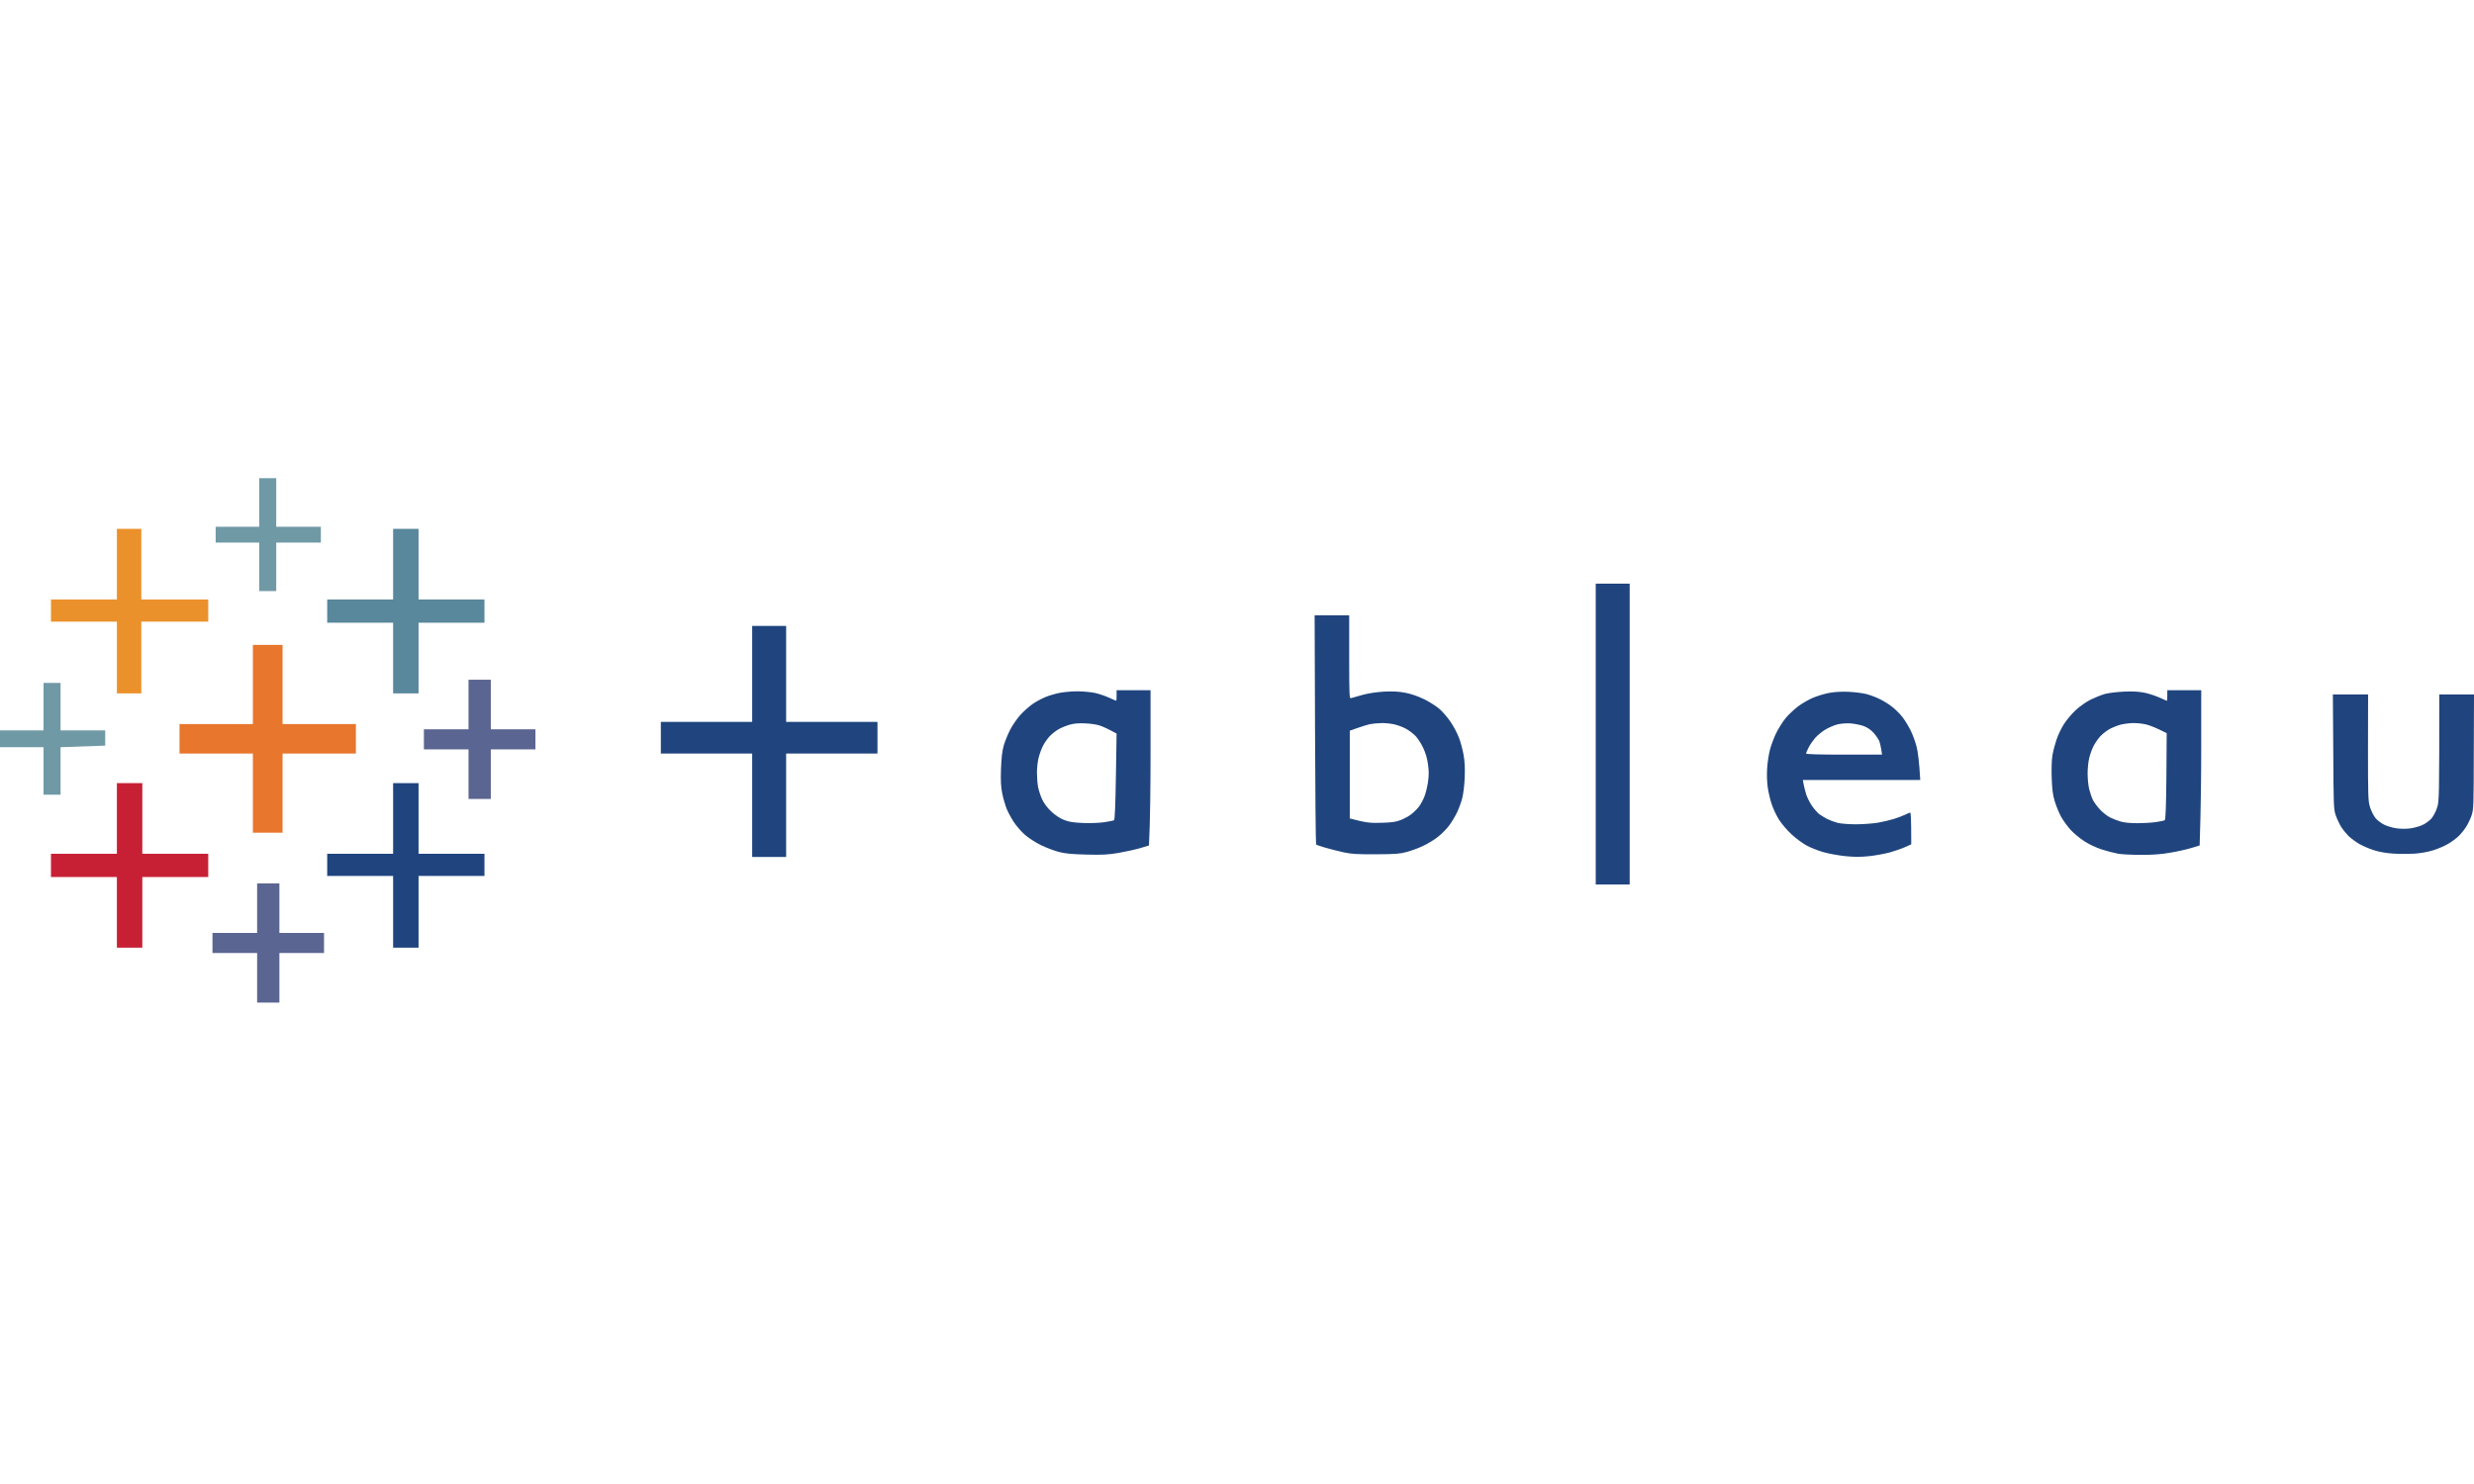 <svg width="150" height="90" viewBox="0 0 150 32" fill="none" xmlns="http://www.w3.org/2000/svg">
<path d="M15.716 2.946H13.076V3.906H15.716V6.847H16.748V3.906H19.454V2.946H16.748V0H15.716V2.946Z" fill="#7099A6"/>
<path d="M7.087 7.357H3.09V8.701H7.087V13.052H8.569V8.701H12.626V7.357H8.569V3.072H7.087V7.357Z" fill="#EB912C"/>
<path d="M23.835 7.357H19.838V8.767H23.835V13.052H25.377V8.767H29.373V7.357H25.377V3.072H23.835V7.357Z" fill="#59879B"/>
<path fill-rule="evenodd" clip-rule="evenodd" d="M96.75 6.397H98.808V24.639H96.75V6.397ZM79.707 8.317H81.802V10.849C81.802 13.226 81.814 13.37 81.916 13.34C81.982 13.316 82.294 13.232 82.612 13.142C82.99 13.04 83.446 12.974 83.932 12.944C84.484 12.92 84.808 12.938 85.216 13.016C85.564 13.082 85.978 13.226 86.344 13.406C86.662 13.562 87.082 13.826 87.28 14C87.472 14.168 87.778 14.522 87.953 14.786C88.133 15.05 88.355 15.47 88.451 15.728C88.553 15.98 88.679 16.454 88.739 16.784C88.811 17.216 88.829 17.588 88.805 18.176C88.787 18.614 88.721 19.16 88.661 19.388C88.607 19.616 88.463 20.006 88.349 20.253C88.235 20.498 88.007 20.877 87.844 21.087C87.689 21.297 87.371 21.609 87.142 21.783C86.92 21.957 86.512 22.197 86.248 22.317C85.984 22.443 85.546 22.599 85.282 22.671C84.868 22.785 84.604 22.803 83.416 22.809C82.294 22.815 81.928 22.791 81.484 22.695C81.184 22.629 80.686 22.503 80.386 22.419C80.086 22.335 79.822 22.239 79.797 22.215C79.773 22.191 79.743 19.058 79.731 15.248L79.707 8.317ZM82.318 15.146L81.838 15.314V20.637C82.846 20.901 83.062 20.919 83.734 20.901C84.394 20.883 84.61 20.852 84.928 20.733C85.138 20.648 85.432 20.492 85.57 20.378C85.714 20.27 85.918 20.066 86.026 19.928C86.134 19.79 86.29 19.502 86.368 19.292C86.452 19.082 86.548 18.68 86.584 18.398C86.638 18.014 86.638 17.75 86.578 17.342C86.53 16.976 86.428 16.646 86.278 16.334C86.158 16.076 85.948 15.758 85.816 15.626C85.684 15.494 85.444 15.308 85.282 15.218C85.126 15.122 84.82 15.002 84.604 14.948C84.394 14.888 84.016 14.846 83.77 14.852C83.524 14.858 83.2 14.888 83.062 14.918C82.918 14.948 82.588 15.05 82.318 15.146ZM45.605 8.959H47.664V14.78H53.202V16.7H47.664V22.971H45.605V16.7H40.067V14.78H45.605V8.959Z" fill="#1F447E"/>
<path d="M15.332 14.912H10.885V16.7H15.332V21.501H17.132V16.7H21.578V14.912H17.132V10.111H15.332V14.912Z" fill="#E8762C"/>
<path d="M28.407 15.23H25.701V16.448H28.407V19.454H29.758V16.448H32.464V15.23H29.758V12.223H28.407V15.23Z" fill="#5B6591"/>
<path d="M2.64 15.296H0V16.316H2.64V19.196H3.672V16.316L6.379 16.22V15.296H3.672V12.415H2.64V15.296Z" fill="#7099A6"/>
<path fill-rule="evenodd" clip-rule="evenodd" d="M67.7 12.86H69.758V16.652C69.758 18.74 69.734 20.858 69.662 22.275L69.146 22.431C68.864 22.515 68.27 22.647 67.826 22.725C67.148 22.839 66.842 22.851 65.864 22.827C64.958 22.803 64.592 22.767 64.19 22.665C63.902 22.587 63.41 22.401 63.092 22.245C62.756 22.077 62.354 21.813 62.126 21.615C61.916 21.423 61.615 21.081 61.471 20.858C61.322 20.631 61.123 20.27 61.039 20.06C60.956 19.85 60.829 19.43 60.769 19.136C60.685 18.704 60.667 18.386 60.691 17.63C60.721 16.904 60.763 16.55 60.865 16.19C60.944 15.926 61.123 15.494 61.261 15.23C61.4 14.966 61.675 14.564 61.88 14.342C62.09 14.114 62.432 13.814 62.642 13.67C62.852 13.532 63.2 13.346 63.416 13.262C63.626 13.178 64.01 13.064 64.268 13.016C64.526 12.968 65.006 12.926 65.33 12.926C65.66 12.926 66.128 12.974 66.38 13.022C66.626 13.076 67.016 13.208 67.25 13.316C67.478 13.418 67.676 13.508 67.682 13.502C67.688 13.502 67.7 13.358 67.7 13.184V12.86ZM64.196 15.218C64.022 15.314 63.77 15.512 63.632 15.662C63.494 15.812 63.308 16.076 63.224 16.256C63.134 16.43 63.02 16.754 62.966 16.976C62.912 17.192 62.87 17.588 62.87 17.852C62.87 18.116 62.9 18.506 62.936 18.716C62.978 18.926 63.086 19.274 63.188 19.484C63.308 19.736 63.5 19.994 63.746 20.222C63.986 20.445 64.268 20.631 64.514 20.727C64.814 20.846 65.054 20.883 65.672 20.913C66.11 20.93 66.662 20.907 66.956 20.864C67.238 20.823 67.502 20.768 67.544 20.744C67.592 20.715 67.628 19.88 67.658 18.092L67.7 15.488C67.172 15.2 66.878 15.068 66.698 15.008C66.524 14.942 66.116 14.882 65.798 14.87C65.402 14.852 65.108 14.876 64.862 14.948C64.67 15.002 64.37 15.122 64.196 15.218ZM131.404 12.86H133.462V16.076C133.462 17.846 133.444 19.964 133.366 22.275L132.85 22.431C132.568 22.515 131.998 22.647 131.578 22.713C131.044 22.809 130.534 22.845 129.844 22.845C129.298 22.845 128.668 22.815 128.44 22.779C128.212 22.737 127.761 22.623 127.443 22.521C127.101 22.413 126.657 22.203 126.381 22.023C126.111 21.849 125.739 21.543 125.547 21.333C125.361 21.128 125.097 20.768 124.971 20.541C124.845 20.312 124.671 19.892 124.587 19.616C124.461 19.214 124.425 18.902 124.395 18.176C124.377 17.594 124.395 17.078 124.443 16.796C124.485 16.55 124.593 16.136 124.683 15.872C124.767 15.608 124.965 15.188 125.121 14.942C125.271 14.696 125.595 14.306 125.841 14.078C126.117 13.826 126.477 13.568 126.771 13.424C127.035 13.298 127.419 13.142 127.635 13.082C127.845 13.028 128.368 12.962 128.794 12.944C129.364 12.92 129.694 12.944 130.048 13.016C130.318 13.076 130.72 13.208 130.954 13.316C131.182 13.418 131.38 13.508 131.386 13.502C131.398 13.502 131.404 13.358 131.404 13.184V12.86ZM127.899 15.218C127.725 15.314 127.473 15.512 127.335 15.662C127.197 15.812 127.017 16.076 126.927 16.256C126.837 16.43 126.723 16.754 126.669 16.976C126.615 17.192 126.573 17.618 126.573 17.918C126.573 18.218 126.615 18.644 126.669 18.86C126.723 19.082 126.825 19.382 126.903 19.532C126.981 19.682 127.179 19.946 127.341 20.114C127.503 20.288 127.767 20.492 127.923 20.57C128.086 20.654 128.374 20.768 128.572 20.823C128.794 20.889 129.16 20.924 129.586 20.924C129.946 20.924 130.456 20.895 130.708 20.858C130.966 20.823 131.212 20.768 131.248 20.744C131.302 20.715 131.332 19.94 131.35 18.086L131.368 15.464C130.72 15.134 130.36 14.996 130.144 14.942C129.934 14.888 129.574 14.846 129.34 14.852C129.112 14.852 128.764 14.9 128.572 14.948C128.374 15.002 128.074 15.122 127.899 15.218ZM112.082 12.956C112.454 12.974 112.928 13.034 113.144 13.088C113.354 13.142 113.702 13.268 113.912 13.37C114.128 13.466 114.476 13.676 114.686 13.838C114.902 14 115.202 14.3 115.358 14.504C115.514 14.708 115.736 15.08 115.856 15.326C115.976 15.572 116.132 16.004 116.204 16.286C116.276 16.568 116.36 17.138 116.426 18.302H109.309L109.351 18.542C109.369 18.674 109.447 18.956 109.507 19.166C109.573 19.376 109.741 19.706 109.873 19.892C110.005 20.078 110.203 20.3 110.305 20.378C110.413 20.456 110.629 20.588 110.791 20.672C110.947 20.75 111.223 20.852 111.404 20.901C111.584 20.948 112.064 20.991 112.496 20.991C112.922 20.991 113.534 20.948 113.852 20.895C114.17 20.84 114.62 20.733 114.848 20.66C115.076 20.588 115.376 20.474 115.508 20.409C115.64 20.343 115.778 20.282 115.814 20.282C115.856 20.282 115.88 20.648 115.88 22.203L115.526 22.365C115.328 22.455 114.92 22.599 114.608 22.689C114.296 22.773 113.726 22.881 113.336 22.923C112.802 22.977 112.442 22.977 111.884 22.923C111.476 22.881 110.881 22.773 110.563 22.683C110.245 22.593 109.783 22.413 109.543 22.281C109.297 22.149 108.883 21.843 108.619 21.597C108.349 21.351 108.013 20.948 107.857 20.703C107.701 20.456 107.509 20.036 107.419 19.772C107.329 19.508 107.221 19.046 107.179 18.752C107.131 18.422 107.119 17.96 107.143 17.6C107.161 17.264 107.239 16.76 107.311 16.478C107.383 16.196 107.557 15.734 107.695 15.452C107.833 15.17 108.091 14.768 108.259 14.558C108.433 14.348 108.775 14.024 109.021 13.838C109.267 13.652 109.681 13.418 109.939 13.31C110.252 13.186 110.576 13.089 110.905 13.022C111.235 12.962 111.632 12.938 112.082 12.956ZM110.671 15.248C110.479 15.362 110.209 15.584 110.065 15.74C109.927 15.902 109.741 16.166 109.657 16.334C109.573 16.502 109.501 16.664 109.501 16.7C109.501 16.742 110.311 16.766 111.806 16.766H114.11C114.044 16.292 113.984 16.058 113.936 15.932C113.882 15.812 113.726 15.584 113.588 15.434C113.42 15.248 113.216 15.116 112.982 15.026C112.784 14.96 112.424 14.888 112.178 14.87C111.89 14.858 111.596 14.882 111.368 14.942C111.175 14.996 110.863 15.134 110.671 15.248ZM141.443 13.118H143.579L143.573 16.334C143.573 19.364 143.579 19.574 143.699 19.964C143.777 20.204 143.921 20.486 144.041 20.631C144.155 20.762 144.395 20.942 144.576 21.026C144.75 21.11 145.086 21.207 145.314 21.237C145.56 21.273 145.908 21.273 146.154 21.237C146.382 21.207 146.718 21.11 146.892 21.026C147.072 20.942 147.312 20.762 147.426 20.631C147.546 20.486 147.696 20.204 147.768 19.964C147.888 19.574 147.894 19.364 147.894 13.118H150L149.988 16.592C149.982 19.88 149.976 20.078 149.856 20.445C149.784 20.654 149.634 20.973 149.52 21.147C149.406 21.327 149.208 21.573 149.07 21.705C148.938 21.837 148.65 22.047 148.44 22.173C148.23 22.299 147.822 22.473 147.54 22.563C147.216 22.665 146.784 22.743 146.382 22.773C146.022 22.791 145.446 22.791 145.092 22.767C144.69 22.743 144.251 22.665 143.933 22.563C143.62 22.461 143.317 22.331 143.027 22.173C142.817 22.047 142.535 21.837 142.397 21.705C142.265 21.573 142.061 21.327 141.947 21.147C141.839 20.973 141.689 20.654 141.617 20.445C141.491 20.084 141.485 19.862 141.467 16.592L141.443 13.118Z" fill="#1F447E"/>
<path d="M7.087 22.779H3.09V24.189H7.087V28.473H8.629V24.189H12.626V22.779H8.629V18.494H7.087V22.779Z" fill="#C72035"/>
<path d="M23.835 22.779H19.838V24.123H23.835V28.473H25.377V24.123H29.373V22.779H25.377V18.494H23.835V22.779Z" fill="#1F447E"/>
<path d="M15.59 27.579H12.883V28.797H15.59V31.804H16.94V28.797H19.646V27.579H16.94V24.573H15.59V27.579Z" fill="#5B6591"/>
</svg>
